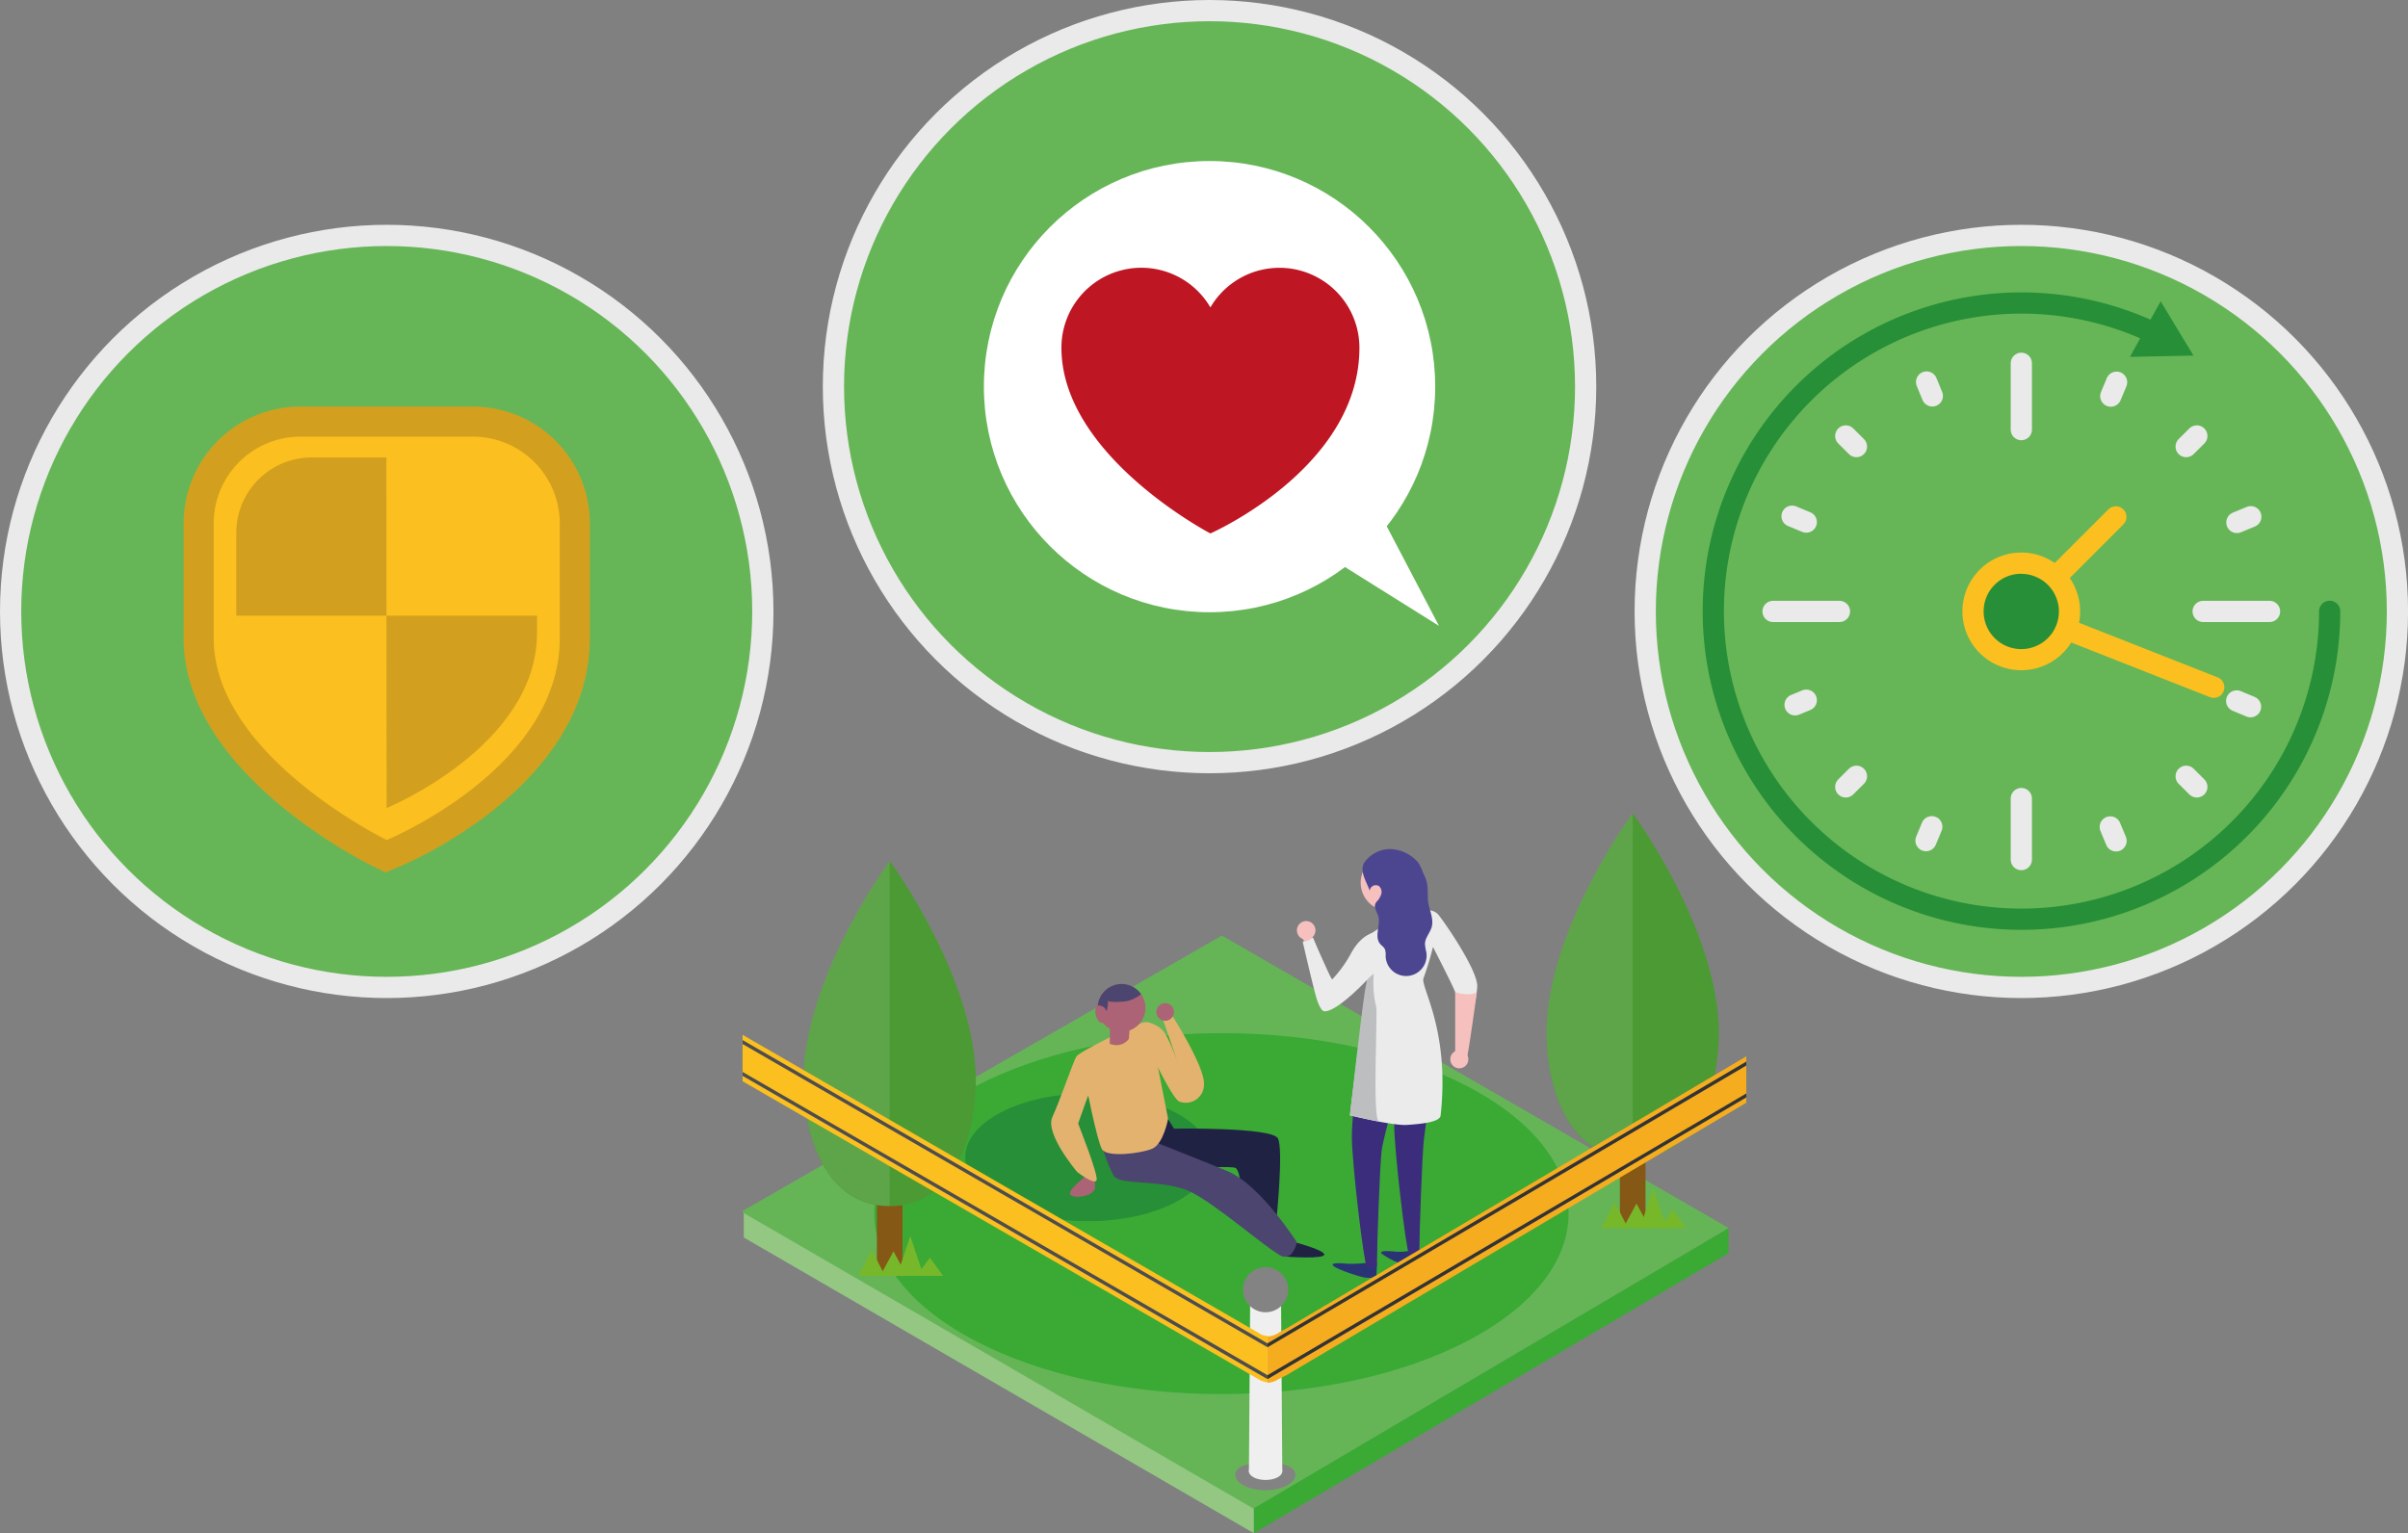 <svg xmlns="http://www.w3.org/2000/svg" viewBox="0 0 453.73 288.97"><rect x="0" y="0" width="453.73" height="288.97" fill="#808080" stroke="none"/><defs><style>.cls-1{fill:#3aaa35;}.cls-2{fill:#93c782;}.cls-3{fill:#65b557;}.cls-4{fill:#855815;}.cls-5{fill:#4c9a34;}.cls-20,.cls-6{fill:#fff;}.cls-6{opacity:0.1;}.cls-7{fill:#77b82a;}.cls-8{fill:#268f37;}.cls-9{fill:#202244;}.cls-10{fill:#ab6375;}.cls-11{fill:#4c456f;}.cls-12{fill:#e4b26f;}.cls-13{fill:#2a3475;}.cls-14{fill:#3b2d7c;}.cls-15{fill:#f6c0be;}.cls-16{fill:#ebebeb;}.cls-17{fill:#bdbec0;}.cls-18{fill:#4c4691;}.cls-19{fill:#66b657;}.cls-19,.cls-26{stroke:#eaeaea;}.cls-19,.cls-24,.cls-27{stroke-miterlimit:10;}.cls-19,.cls-24,.cls-26,.cls-27{stroke-width:4px;}.cls-21{fill:#be1622;}.cls-22{fill:#fbc01f;}.cls-23{fill:#d2a01e;}.cls-24,.cls-26,.cls-27{fill:none;stroke-linecap:round;}.cls-24{stroke:#278f37;}.cls-25{fill:#278f37;}.cls-26{stroke-linejoin:round;}.cls-27{stroke:#fbc01f;}.cls-28{fill:#848383;}.cls-29{fill:#efefef;}.cls-30{fill:#4e4d4c;}.cls-31{fill:#f5ad1f;}.cls-32{fill:#333;}</style></defs><title>G12_09_01</title><g id="Livello_1" data-name="Livello 1"><polygon class="cls-1" points="325.71 231.44 325.71 236.19 236.25 288.97 236.25 284.22 325.71 231.44"/><polygon class="cls-2" points="236.25 284.22 236.25 288.97 140.15 233.24 140.15 228.49 236.25 284.22"/><polygon class="cls-3" points="236.02 284.24 139.93 228.5 139.93 228.24 230.23 176.33 325.71 231.46 236.17 284.32 236.02 284.24"/><ellipse class="cls-1" cx="230.15" cy="228.74" rx="65.41" ry="34.02"/></g><g id="Livello_2" data-name="Livello 2"><g id="_Gruppo_" data-name="&lt;Gruppo&gt;"><g id="_Gruppo_2" data-name="&lt;Gruppo&gt;"><rect id="_Tracciato_" data-name="&lt;Tracciato&gt;" class="cls-4" x="305.23" y="195.03" width="4.83" height="36.01"/><g id="_Gruppo_3" data-name="&lt;Gruppo&gt;"><path id="_Tracciato_2" data-name="&lt;Tracciato&gt;" class="cls-5" d="M330.38,200.05c-.79-19.14-16.21-40-16.21-40s-15.42,20.89-16.22,40c-.4,9.84,3.25,25.07,16.22,25.07S330.79,209.89,330.38,200.05Z" transform="translate(-6.53 -6.78)"/><path id="_Tracciato_3" data-name="&lt;Tracciato&gt;" class="cls-6" d="M314.17,160s-15.42,20.89-16.22,40c-.4,9.84,3.25,25.07,16.22,25.07Z" transform="translate(-6.53 -6.78)"/></g></g><g id="_Gruppo_4" data-name="&lt;Gruppo&gt;"><polygon id="_Tracciato_4" data-name="&lt;Tracciato&gt;" class="cls-7" points="304.26 226.59 301.75 231.46 306.76 231.46 304.26 226.59"/><polygon id="_Tracciato_5" data-name="&lt;Tracciato&gt;" class="cls-7" points="311.52 223.98 309.01 231.46 314.02 231.46 311.52 223.98"/><polygon id="_Tracciato_6" data-name="&lt;Tracciato&gt;" class="cls-7" points="315.21 228.05 312.7 231.46 317.71 231.46 315.21 228.05"/><polygon id="_Tracciato_7" data-name="&lt;Tracciato&gt;" class="cls-7" points="308.35 226.85 305.85 231.46 310.86 231.46 308.35 226.85"/></g></g><ellipse class="cls-8" cx="205.01" cy="218.14" rx="23.13" ry="12.03"/><path class="cls-9" d="M226.56,217.61l1.18,1.89s18.51-.31,19.59,1.85-.31,15.58-.31,15.58-5.24-.31-5.86-.47-.46-8.94-1.85-9.56-21.59.77-21.59.77-2.31-5.86-1.7-6.48S226.56,217.61,226.56,217.61Z" transform="translate(-6.53 -6.78)"/><path class="cls-9" d="M248.93,243.64s7.25.52,7.13-.43-6.49-2.55-6.49-2.55Z" transform="translate(-6.53 -6.78)"/><path class="cls-10" d="M212.69,228.49a9.05,9.05,0,0,1,.16,2.3c-.39,1.56-4.32,2-4.7,1.06S211.7,228,211.7,228Z" transform="translate(-6.53 -6.78)"/><path class="cls-11" d="M213.9,221.27a24.61,24.61,0,0,0,2.49,7.11c1.14,1.78,8.06.73,13.41,2.58,4.39,1.52,14.24,10.27,18,12.46a1.68,1.68,0,0,0,2.26-.56c.52-.82,1-1.8.66-2.23-.61-.83-7-10.7-13-13.16s-14.39-5.76-14.39-5.76Z" transform="translate(-6.53 -6.78)"/><path class="cls-12" d="M225.26,200.87s-1.62-1.78-3.29-1.38-12.06,5.5-12.63,6.42-3.07,8.27-4.52,11.41,4.67,10.34,4.67,10.34,3.34,2.61,3.67,1.54-3.48-10.65-3.48-10.65,2.72-7.9,2.85-7.35S225.26,200.87,225.26,200.87Z" transform="translate(-6.53 -6.78)"/><path class="cls-12" d="M222.05,201.6l-10.21,5.68L211,210.4s2.22,11.43,3.18,13,7.3.8,9.45-.11,3-5.65,3-5.65l-3.35-17Z" transform="translate(-6.53 -6.78)"/><path class="cls-10" d="M213.49,197.8a4.5,4.5,0,1,0,3.32-5.43A4.49,4.49,0,0,0,213.49,197.8Z" transform="translate(-6.53 -6.78)"/><path class="cls-10" d="M219.63,197.73l-.4,4.86h0a2.89,2.89,0,0,1-3.06,1.08l-.53-.14.06-5.18Z" transform="translate(-6.53 -6.78)"/><path class="cls-10" d="M213,198.1c.23.93.81,1.6,1.3,1.48s.71-1,.49-1.91-.81-1.6-1.3-1.48S212.79,197.16,213,198.1Z" transform="translate(-6.53 -6.78)"/><path class="cls-11" d="M216.81,192.37a4.48,4.48,0,0,1,4.73,1.79,6.53,6.53,0,0,1-2.64,1.3c-.34.08-3.57.41-3.57-.17a8,8,0,0,1-.31,2.12,1.53,1.53,0,0,0-1.51-1.13h-.12A4.5,4.5,0,0,1,216.81,192.37Z" transform="translate(-6.53 -6.78)"/><path class="cls-12" d="M227.39,198.18s6.16,9.64,6,12.93a3.42,3.42,0,0,1-4.63,3.29c-1.54-.61-6.58-11.72-6.58-11.72l.1-3a4,4,0,0,1,3.6,1.65c1.44,2,3.39,8.12,3.39,8.12l-3.68-10.74Z" transform="translate(-6.53 -6.78)"/><path class="cls-10" d="M227.74,197.51a1.66,1.66,0,1,1-1.66-1.66A1.66,1.66,0,0,1,227.74,197.51Z" transform="translate(-6.53 -6.78)"/><path class="cls-13" d="M274,242.5s-.11,2.18-.13,2.38-1,.66-2.3.39a14,14,0,0,1-4.68-2.19c-.66-.65,1.44-.51,2.73-.39a10,10,0,0,0,2.63-.19Z" transform="translate(-6.53 -6.78)"/><path class="cls-14" d="M276.42,209.85s-1.22,8.7-1.57,11.51-.88,18-.87,21.14c0,2-1.41,1-1.94.66s-2.81-19.5-2.81-24.51-.35-14.79-.35-14.79Z" transform="translate(-6.53 -6.78)"/><path class="cls-15" d="M251,182.71a1.75,1.75,0,1,0,1.07-2.23A1.75,1.75,0,0,0,251,182.71Z" transform="translate(-6.53 -6.78)"/><path class="cls-15" d="M262.92,173.14a5.32,5.32,0,1,0,5.31-5.31A5.32,5.32,0,0,0,262.92,173.14Z" transform="translate(-6.53 -6.78)"/><path class="cls-13" d="M266,244.78s-.1,2.18-.12,2.38-.95.66-2.3.39-5.15-1.54-5.82-2.19,1.44-.51,2.72-.39a25.61,25.61,0,0,0,3.78-.19Z" transform="translate(-6.53 -6.78)"/><path class="cls-14" d="M276.51,204.24l-5.86,4.81s-3.43,11.78-3.78,14.59-.88,18-.88,21.14c0,2-1.4,1-1.93.66s-2.81-19.5-2.81-24.51,2.21-22.52,2.21-22.52l12.39.05Z" transform="translate(-6.53 -6.78)"/><ellipse class="cls-14" cx="267.76" cy="197.99" rx="3.3" ry="7.06"/><path class="cls-15" d="M253.49,182.9s4.81,10,5.26,11.72c.34,1.35-2.17,3.27-3.16,2.22S252,183.33,252,183.33Z" transform="translate(-6.53 -6.78)"/><path class="cls-16" d="M264.2,192.41c.88-4.25-.84-8.48.13-9.28a29.88,29.88,0,0,1,7.4-3.92s4.25-2,5.85,0,7.42,10.61,7.3,13.49c-.06,1.56-.7,4.22-1,6.51-.71.41-1.86,1.17-2.95.63,0-2.64-.11-5.68-.21-6.07-.17-.71-4.18-8.51-4.18-8.51a55,55,0,0,1-1.77,5.85c-.71,1.59,5,9.57,3.21,25.91-.14,1.28-3.69,1.6-6.34,1.78S260.89,217,260.89,217,263.37,196.42,264.2,192.41Z" transform="translate(-6.53 -6.78)"/><path class="cls-17" d="M262.83,184.73c.79-.53,2.15-.47,3.11-1,.8.31.21,1.63.21,1.63s-1.66,6.09-.3,11.21c.3,1.16-.76,20.49.46,21.6-2.27-.43-5.42-1.2-5.42-1.2s2.45-22.08,3-24.35C265,188.25,261.63,185.54,262.83,184.73Z" transform="translate(-6.53 -6.78)"/><path class="cls-15" d="M271.63,174.49l.8,5.7h0a3.42,3.42,0,0,1-3.24,2.05l-.66,0-1.27-6Z" transform="translate(-6.53 -6.78)"/><path class="cls-16" d="M252,184.29a3.09,3.09,0,0,0,1.92-.84s3.38,8.22,3.66,7.9a23.45,23.45,0,0,0,3.52-4.89c2-3.69,4.41-3.93,4.41-3.93,4.09.44,3.29,3,2.62,5a4.25,4.25,0,0,1-2.05,2.38,5.93,5.93,0,0,0-1.61,1.19c-2.49,2.65-6.41,6.29-8.34,6.29-.73,0-1.36-1.82-1.64-2.83C253.71,191.74,252,184.29,252,184.29Z" transform="translate(-6.53 -6.78)"/><path class="cls-18" d="M264.63,174.68a1.14,1.14,0,0,1,1.74-.89,1.48,1.48,0,0,1,.4,1.59,4.35,4.35,0,0,1-.91,1.47,25.39,25.39,0,0,0,5.6,2.83l2.46-3.58a5.72,5.72,0,0,0,.92-1.72,6.9,6.9,0,0,0-1.14-5.1,7.29,7.29,0,0,0-5.26-2.48,6.14,6.14,0,0,0-4.62,2.24C262.45,170.7,264,172.9,264.63,174.68Z" transform="translate(-6.53 -6.78)"/><path class="cls-18" d="M276.3,181.5c-.31,1.11-1.24,2-1.27,3.18a9.47,9.47,0,0,0,.26,1.58,3.86,3.86,0,1,1-7.67.68,3.1,3.1,0,0,0-.14-1.26c-.19-.41-.61-.65-.9-1-1.09-1.32,0-3.33-.29-5-.12-.65-.77-1.6-.69-2.25.14-1.09,1.57-1.18,2-2.07.73-1.42-.08-2.56.08-4a2.9,2.9,0,0,1,3.88-2.58,6.05,6.05,0,0,1,3.78,4.15c.35,1.33.1,2.75.33,4.1S276.72,180,276.3,181.5Z" transform="translate(-6.53 -6.78)"/><path class="cls-15" d="M284.8,193.84s-1.47,10.89-1.92,12.59c.23-1.07-2.15-.93-2.15-.93V193.77a6.12,6.12,0,0,0,1.94.37A4.06,4.06,0,0,0,284.8,193.84Z" transform="translate(-6.53 -6.78)"/><path class="cls-15" d="M279.8,206.43a1.7,1.7,0,1,0,1.69-1.7A1.69,1.69,0,0,0,279.8,206.43Z" transform="translate(-6.53 -6.78)"/><circle class="cls-19" cx="72.87" cy="115.24" r="70.87"/><circle class="cls-19" cx="380.87" cy="115.24" r="70.87"/><circle class="cls-19" cx="227.91" cy="72.87" r="70.87"/><circle class="cls-20" cx="227.91" cy="72.87" r="42.52"/><polygon class="cls-20" points="236.16 96.06 271.14 117.96 252.91 83.2 236.16 96.06"/><path class="cls-21" d="M262.68,72.32a15.07,15.07,0,0,0-28.08-7.6,15.06,15.06,0,0,0-28.07,7.6c0,20.35,28.07,35,28.07,35S262.68,95,262.68,72.32Z" transform="translate(-6.53 -6.78)"/><g id="_Gruppo_5" data-name="&lt;Gruppo&gt;"><g id="_Gruppo_6" data-name="&lt;Gruppo&gt;"><rect id="_Tracciato_8" data-name="&lt;Tracciato&gt;" class="cls-4" x="165.23" y="204.03" width="4.83" height="36.01"/><g id="_Gruppo_7" data-name="&lt;Gruppo&gt;"><path id="_Tracciato_9" data-name="&lt;Tracciato&gt;" class="cls-5" d="M190.38,209.05c-.79-19.14-16.21-40-16.21-40s-15.42,20.89-16.22,40c-.4,9.84,3.25,25.07,16.22,25.07S190.79,218.89,190.38,209.05Z" transform="translate(-6.53 -6.78)"/><path id="_Tracciato_10" data-name="&lt;Tracciato&gt;" class="cls-6" d="M174.17,169s-15.42,20.89-16.22,40c-.4,9.84,3.25,25.07,16.22,25.07Z" transform="translate(-6.53 -6.78)"/></g></g><g id="_Gruppo_8" data-name="&lt;Gruppo&gt;"><polygon id="_Tracciato_11" data-name="&lt;Tracciato&gt;" class="cls-7" points="164.26 235.59 161.75 240.46 166.76 240.46 164.26 235.59"/><polygon id="_Tracciato_12" data-name="&lt;Tracciato&gt;" class="cls-7" points="171.52 232.98 169.01 240.46 174.03 240.46 171.52 232.98"/><polygon id="_Tracciato_13" data-name="&lt;Tracciato&gt;" class="cls-7" points="175.21 237.05 172.7 240.46 177.71 240.46 175.21 237.05"/><polygon id="_Tracciato_14" data-name="&lt;Tracciato&gt;" class="cls-7" points="168.35 235.85 165.85 240.46 170.86 240.46 168.35 235.85"/></g></g><path class="cls-22" d="M78.15,167.6C76.75,166.92,44,150.65,44,127.1V105.42A19.19,19.19,0,0,1,63.13,86.25H95.65a19.19,19.19,0,0,1,19.17,19.17V127.1c0,26.18-32.95,40-34.35,40.57l-1.18.48Z" transform="translate(-6.53 -6.78)"/><path class="cls-23" d="M95.65,89.08A16.35,16.35,0,0,1,112,105.42V127.1c0,24.58-32.6,38-32.6,38s-32.6-15.9-32.6-38V105.42A16.35,16.35,0,0,1,63.13,89.08H95.65m0-5.67H63.13a22,22,0,0,0-22,22V127.1c0,25.3,34.33,42.33,35.79,43l2.28,1.12,2.35-1c1.48-.6,36.12-15.13,36.12-43.19V105.42a22,22,0,0,0-22-22Z" transform="translate(-6.53 -6.78)"/><path class="cls-23" d="M79.37,159.08h0s28.35-11.62,28.35-33v-3.26H79.35Z" transform="translate(-6.53 -6.78)"/><path class="cls-23" d="M79.34,93H65.25a14.21,14.21,0,0,0-14.2,14.21v15.62l28.3,0Z" transform="translate(-6.53 -6.78)"/><path class="cls-24" d="M445.5,122a58.07,58.07,0,1,1-33.15-52.49" transform="translate(-6.53 -6.78)"/><polygon class="cls-25" points="401.34 67.26 413.31 67.02 407.12 56.78 401.34 67.26"/><line class="cls-26" x1="380.87" y1="150.51" x2="380.87" y2="162.01"/><line class="cls-26" x1="427.64" y1="115.24" x2="415.13" y2="115.24"/><line class="cls-26" x1="413.94" y1="148.31" x2="411.93" y2="146.31"/><line class="cls-26" x1="411.93" y1="84.17" x2="413.94" y2="82.17"/><line class="cls-26" x1="364" y1="155.82" x2="362.91" y2="158.44"/><line class="cls-26" x1="424.06" y1="133.2" x2="421.45" y2="132.11"/><line class="cls-26" x1="398.72" y1="158.48" x2="397.63" y2="155.86"/><line class="cls-26" x1="421.49" y1="98.47" x2="424.11" y2="97.39"/><line class="cls-26" x1="380.87" y1="68.47" x2="380.87" y2="80.97"/><line class="cls-26" x1="346.6" y1="115.24" x2="334.09" y2="115.24"/><line class="cls-26" x1="349.8" y1="84.17" x2="347.79" y2="82.17"/><line class="cls-26" x1="347.79" y1="148.31" x2="349.8" y2="146.31"/><line class="cls-26" x1="398.82" y1="72.04" x2="397.73" y2="74.66"/><line class="cls-26" x1="340.35" y1="98.4" x2="337.67" y2="97.29"/><line class="cls-26" x1="364.1" y1="74.62" x2="363.02" y2="72"/><line class="cls-26" x1="338.24" y1="132.84" x2="340.35" y2="131.97"/><line class="cls-27" x1="387.46" y1="117.84" x2="417.13" y2="129.53"/><line class="cls-27" x1="385.88" y1="110.23" x2="398.68" y2="97.43"/><path class="cls-25" d="M387.39,131.11a9.09,9.09,0,1,1,9.09-9.09A9.09,9.09,0,0,1,387.39,131.11Z" transform="translate(-6.53 -6.78)"/><path class="cls-22" d="M387.39,114.94A7.09,7.09,0,1,1,380.3,122a7.08,7.08,0,0,1,7.09-7.08m0-4A11.09,11.09,0,1,0,398.48,122a11.1,11.1,0,0,0-11.09-11.08Z" transform="translate(-6.53 -6.78)"/></g><g id="Livello_3" data-name="Livello 3"><path class="cls-28" d="M250.62,284.72c0,1.62-2.54,2.94-5.67,2.94s-5.67-1.32-5.67-2.94,2.54-2.27,5.67-2.27S250.62,283.09,250.62,284.72Z" transform="translate(-6.53 -6.78)"/><ellipse class="cls-29" cx="238.47" cy="277.3" rx="3.15" ry="1.64"/><polygon class="cls-29" points="241.62 277.27 235.33 277.36 235.58 243.08 241.37 243.08 241.62 277.27"/><path class="cls-22" d="M245.36,258.59v8.75a6.58,6.58,0,0,1-1.31-.38l-1.07-.62-96.53-55.77v-8.75L243,257.61l1.21.71A4.79,4.79,0,0,0,245.36,258.59Z" transform="translate(-6.53 -6.78)"/><polygon class="cls-30" points="238.83 253.19 238.83 253.93 139.93 196.78 139.93 196.03 238.83 253.19"/><polyline class="cls-30" points="238.83 259.19 238.83 259.94 139.93 202.78 139.93 202.04"/><circle class="cls-28" cx="238.47" cy="243.08" r="4.25"/><path class="cls-31" d="M335.58,205.87v8.75L248.88,266s-1.65.8-1.93,1a4.25,4.25,0,0,1-1.59.4v-8.75a3.76,3.76,0,0,0,2.13-.7c.43-.25,1.34-.73,1.34-.73Z" transform="translate(-6.53 -6.78)"/><polygon class="cls-32" points="329.05 200.08 329.05 200.83 238.83 253.93 238.83 253.19 329.05 200.08"/><polygon class="cls-32" points="329.05 206.09 329.05 206.83 238.83 259.94 238.83 259.19 329.05 206.09"/></g></svg>